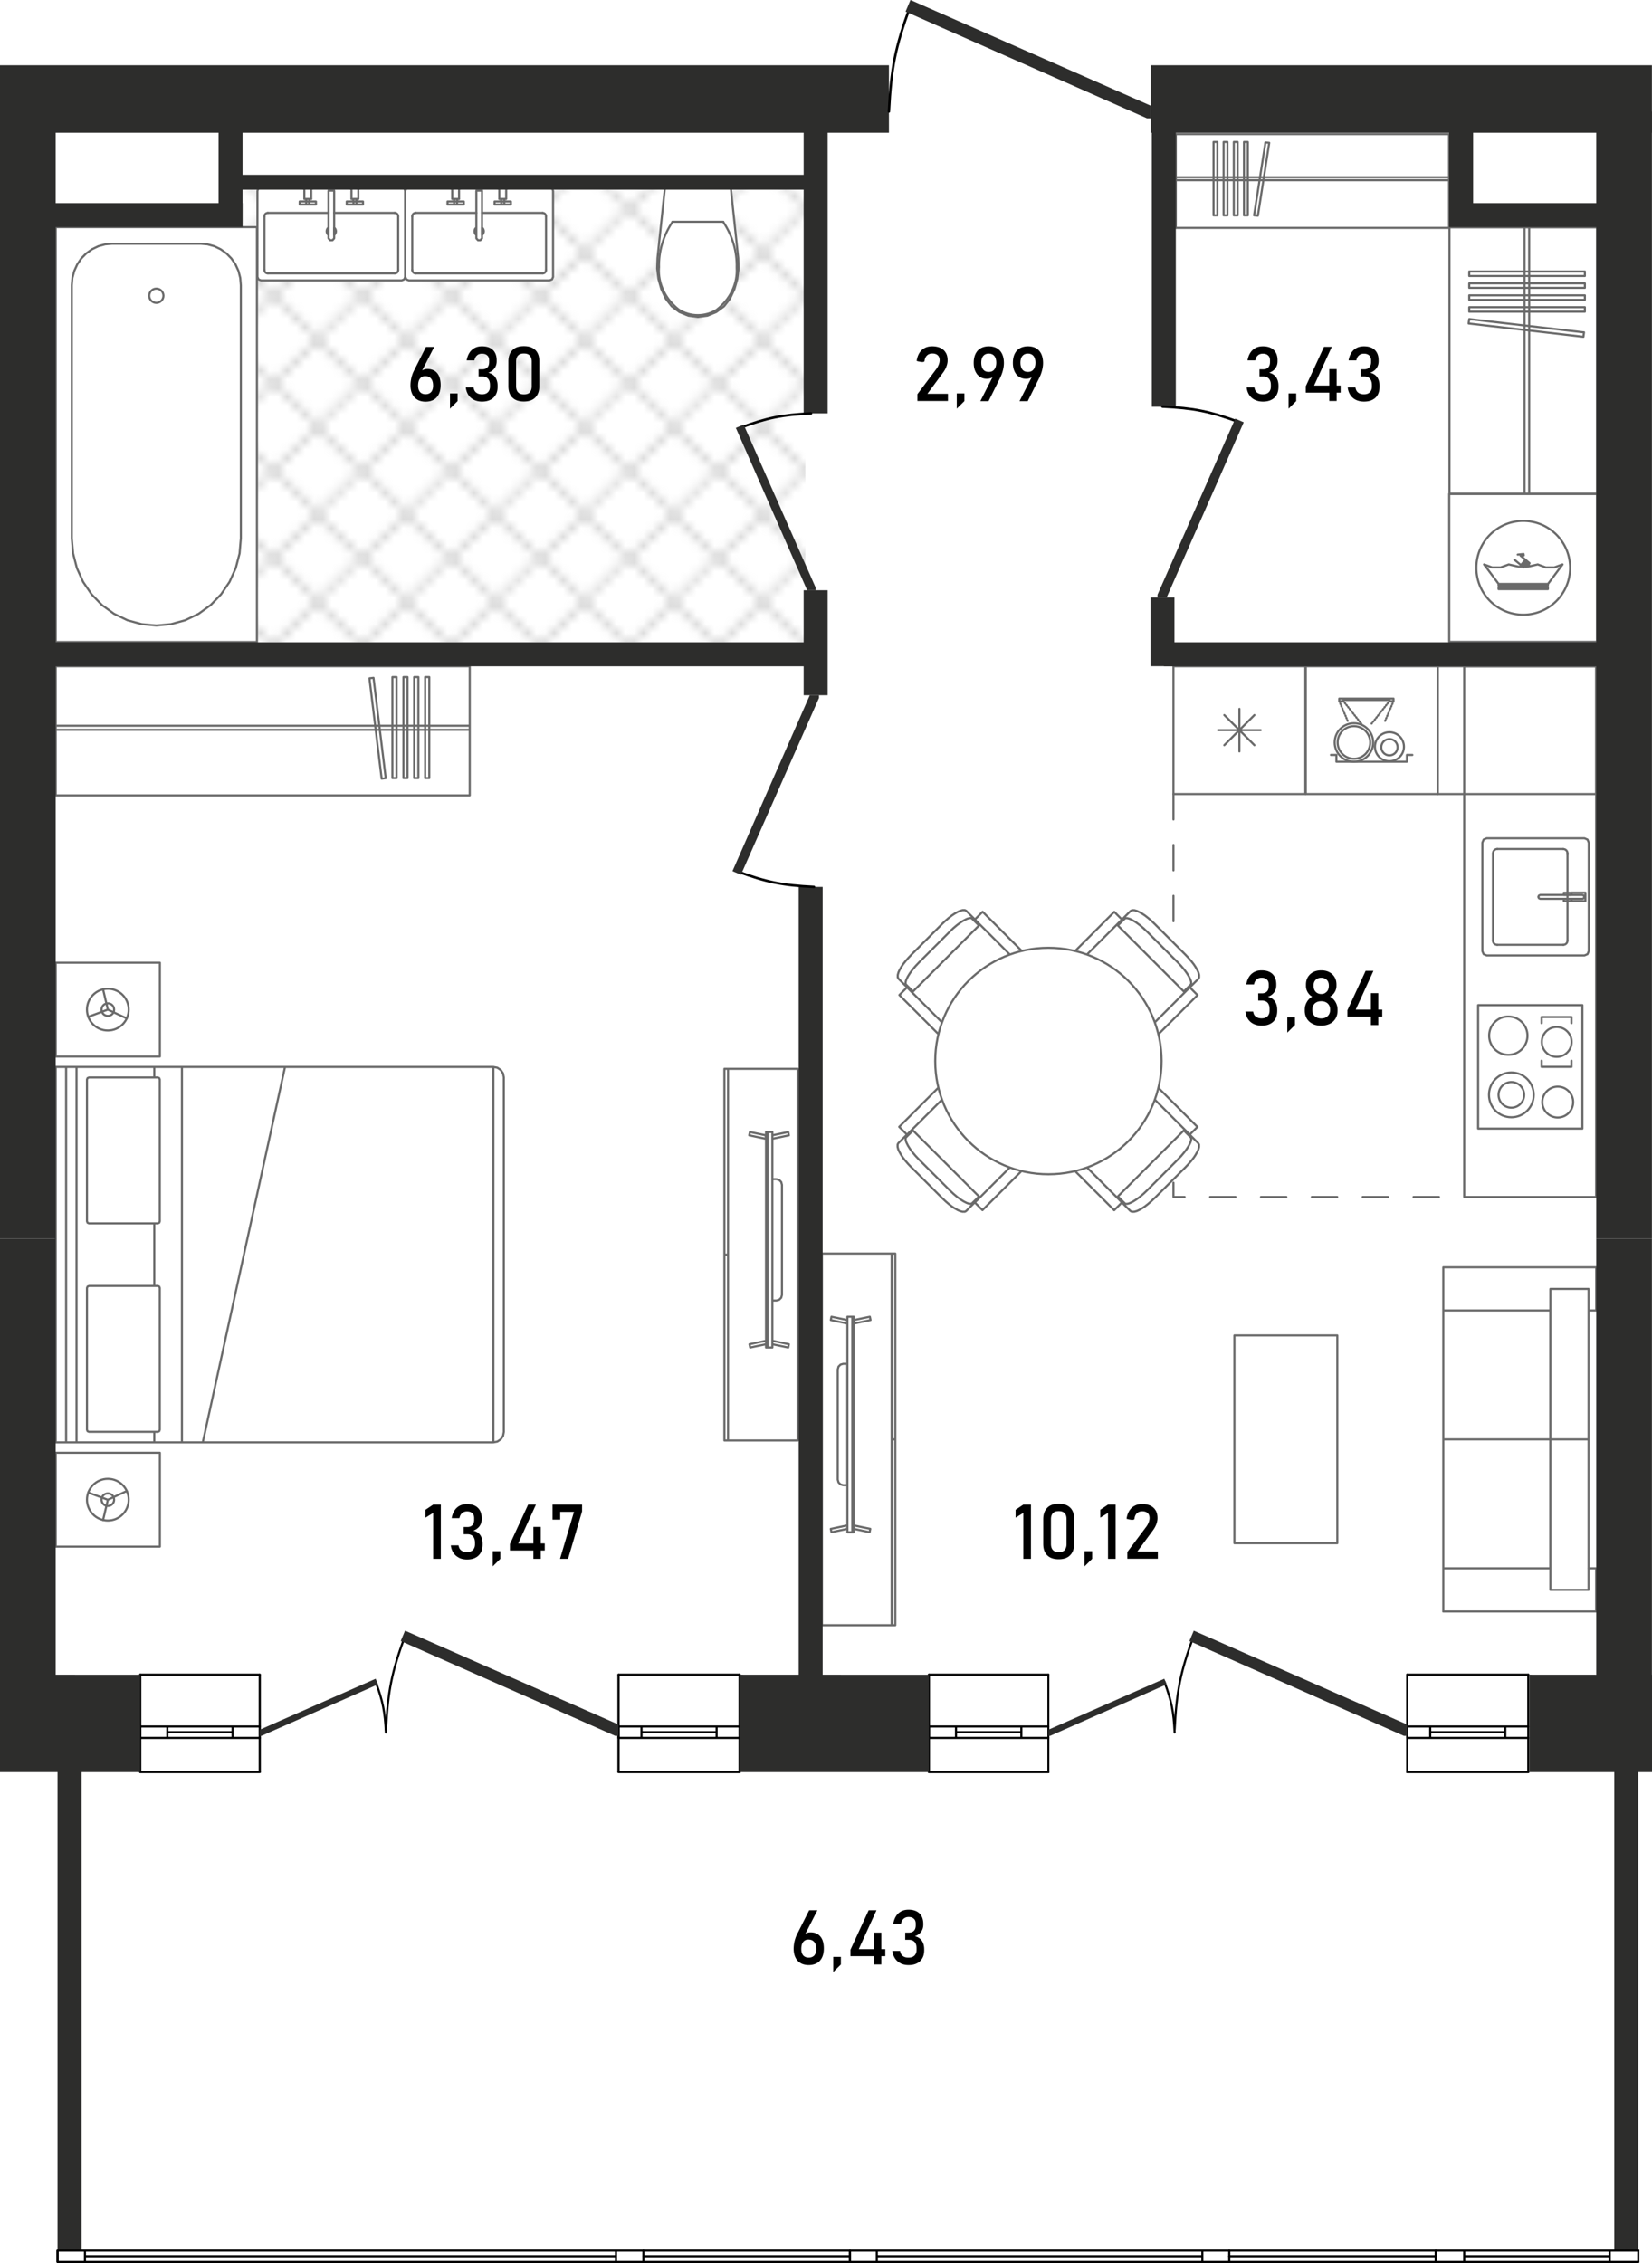 <svg xmlns="http://www.w3.org/2000/svg" viewBox="0 0 194.87 266.82"><defs><clipPath id="clippath"><path fill="none" d="M0 0h9.82v9.82H0z"/></clipPath><pattern id="_Новый_узор_4" width="9.82" height="9.82" x="0" y="0" patternTransform="matrix(1.05 0 0 1.03 210.8 513.91)" patternUnits="userSpaceOnUse"><g fill="none"><path d="M0 0h9.82v9.82H0z"/><g fill-rule="evenodd" stroke-linecap="round" stroke-width=".25" clip-path="url(#clippath)"><path stroke="#e6e6e6" stroke-linejoin="round" d="m14.73 19.65-4.91-4.92 4.91-4.91 4.91 4.91-4.91 4.92zM4.91 19.65 0 14.73l4.91-4.91 4.91 4.91-4.91 4.92zM-4.91 19.65l-4.91-4.92 4.91-4.91L0 14.73l-4.91 4.92z"/><path stroke="#e6e6e6" stroke-linejoin="round" d="M14.73 9.82 9.82 4.91 14.73 0l4.91 4.91-4.91 4.91z"/><path stroke="#999" stroke-miterlimit="3" d="M4.91 9.82 0 4.91 4.91 0l4.91 4.91-4.91 4.91z"/><path stroke="#e6e6e6" stroke-linejoin="round" d="m-4.91 9.82-4.91-4.91L-4.91 0 0 4.91l-4.91 4.91zM14.73 0 9.82-4.91l4.91-4.91 4.91 4.91L14.73 0zM4.91 0 0-4.91l4.91-4.91 4.91 4.91L4.91 0zM-4.91 0l-4.91-4.91 4.91-4.91L0-4.91-4.91 0z"/></g></g></pattern></defs><g id="Flats"><path id="fl216" fill="#fff" d="M192.99 7.69H5.07v201.25H9v56.41h182.83v-56.41h1.16V7.69z"/></g><path id="Grid" fill="url(#_Новый_узор_4)" d="M94.96 26.45v-4.09H28.62v4.09H6.57v49.27H95V26.45h-.04z"/><g id="Mebel"><g fill="#fff" stroke="#6a6a6a" stroke-linecap="round" stroke-linejoin="round" stroke-width=".25"><path d="M6.57 26.78h23.74V75.7H6.57zM28.41 33.62l-.07-.85m0 0-.21-.82m0 0-.35-.77m0 0-.48-.7m0 0-.59-.6m0 0-.68-.49m0 0-.75-.36m0 0-.8-.22m0 0-.82-.07m0 0H13.22m0 0-.82.07m0 0-.8.22m0 0-.75.36m0 0-.68.49m0 0-.59.6m0 0-.47.7m0 0-.35.77m0 0-.22.82m0 0-.07.85m0 0v29.85m0 0 .15 1.78m0 0 .45 1.73m0 0 .73 1.62m0 0 1 1.47m0 0 1.23 1.27m0 0 1.42 1.03m0 0 1.58.76m0 0 1.68.46m0 0 1.73.16m0 0 1.73-.16m0 0 1.68-.46m0 0 1.58-.76m0 0 1.42-1.03m0 0 1.23-1.27m0 0 1-1.47m0 0 .73-1.62m0 0 .45-1.73m0 0 .15-1.78m0 0V33.62"/><path d="M18.44 34.03c-.46 0-.84.38-.84.84s.38.84.84.84.84-.38.84-.84-.37-.84-.84-.84ZM87.12 31.66l-.15 1.23-.34 1.2-.52 1.12-.7.9-.91.68-1.05.43-1.13.15-1.13-.15-1.05-.43-.91-.68-.7-.9-.52-1.12-.34-1.2-.15-1.23.04-1.24.89-8.42h7.74l.89 8.42.04 1.24zM85.31 26.15h-2.99M82.32 26.15h-2.99"/><path d="M82.32 37.16c.8 0 1.58-.23 2.23-.64M84.54 36.52c1.61-1.25 2.48-3.08 2.36-4.96M86.9 31.56c.05-1.9-.5-3.77-1.59-5.4M79.33 26.15c-1.09 1.64-1.65 3.51-1.59 5.4M77.73 31.56c-.12 1.88.75 3.71 2.36 4.96M80.09 36.52c.65.41 1.42.64 2.23.64M47.8 22.49v10.16l-.12.29-.29.12H30.78l-.29-.12-.12-.29V22.49l.12-.29.29-.12h16.61l.29.12.12.29zM31.6 25.1h7.15m.66 0h7.15M46.97 25.51v6.32M46.56 32.24H31.6M31.19 31.83v-6.32"/><path d="M46.97 25.51c0-.23-.18-.41-.41-.41M46.56 32.24c.23 0 .41-.18.41-.41M31.19 31.83c0 .23.18.41.41.41M31.6 25.1c-.23 0-.41.18-.41.41M38.75 26.83c-.13.1-.22.26-.22.44s.09.34.22.44v-.88Zm.66.88c.13-.1.22-.26.22-.44s-.09-.34-.22-.44v.88ZM39.41 22.47h-.66m0 0v5.63m0 0 .19.22m0 0h.29m0 0 .19-.22m0 0v-5.63M36.71 23.46v-1.18m0 0h.07m0 0v-.1m0 0h.21m0 0v-.1m0 0h-1.37m0 0v.1m0 0h.21m0 0v.1m0 0h.07m0 0v1.18m0 0h.23m0 0v.3m0 0h-.78m0 0v.36m0 0h1.92m0 0v-.36m0 0h-.78m0 0v-.3m0 0h.23M41.46 23.46v-1.18m0 0h-.07m0 0v-.1m0 0h-.21m0 0v-.1m0 0h1.37m0 0v.1m0 0h-.21m0 0v.1m0 0h-.07m0 0v1.18m0 0h-.23m0 0v.3m0 0h.78m0 0v.36m0 0H40.9m0 0v-.36m0 0h.78m0 0v-.3m0 0h-.23M36.12 23.76l.05.05M36.47 23.76l-.05.05M36.12 23.46h.35M42.05 23.76l-.06.05M41.69 23.76l.05.05M42.05 23.46h-.36M36.29 23.76c-.1 0-.18.08-.18.18s.08.18.18.18.18-.08.18-.18-.08-.18-.18-.18ZM41.87 23.76c-.1 0-.18.08-.18.18s.08.18.18.18.18-.08.18-.18-.08-.18-.18-.18ZM65.24 22.49v10.16l-.12.29-.29.12H48.22l-.29-.12-.12-.29V22.49l.12-.29.29-.12h16.61l.29.12.12.29zM49.04 25.1h7.15m.66 0H64M64.41 25.51v6.32M64 32.24H49.04M48.63 31.83v-6.32"/><path d="M64.41 25.51c0-.23-.18-.41-.41-.41M64 32.24c.23 0 .41-.18.41-.41M48.63 31.83c0 .23.18.41.41.41M49.04 25.1c-.23 0-.41.18-.41.41M56.19 26.83c-.13.1-.22.26-.22.44s.09.34.22.44v-.88Zm.66.88c.13-.1.22-.26.22-.44s-.09-.34-.22-.44v.88ZM56.85 22.47h-.66m0 0v5.63m0 0 .19.22m0 0h.29m0 0 .19-.22m0 0v-5.63M54.15 23.46v-1.18m0 0h.07m0 0v-.1m0 0h.21m0 0v-.1m0 0h-1.37m0 0v.1m0 0h.21m0 0v.1m0 0h.07m0 0v1.18m0 0h.23m0 0v.3m0 0h-.78m0 0v.36m0 0h1.92m0 0v-.36m0 0h-.78m0 0v-.3m0 0h.23M58.9 23.46v-1.18m0 0h-.07m0 0v-.1m0 0h-.21m0 0v-.1m0 0h1.37m0 0v.1m0 0h-.21m0 0v.1m0 0h-.07m0 0v1.18m0 0h-.23m0 0v.3m0 0h.78m0 0v.36m0 0h-1.92m0 0v-.36m0 0h.78m0 0v-.3m0 0h-.23M53.56 23.76l.05.05M53.91 23.76l-.05.05M53.56 23.46h.35M59.49 23.76l-.06.05M59.13 23.76l.05.05M59.49 23.46h-.36M53.74 23.76c-.1 0-.18.08-.18.18s.08.18.18.18.18-.08.18-.18-.08-.18-.18-.18ZM59.31 23.76c-.1 0-.18.08-.18.18s.08.18.18.18.18-.08.18-.18-.08-.18-.18-.18Z"/></g><g fill="none" stroke="#6a6a6a" stroke-linecap="round" stroke-linejoin="round" stroke-width=".25"><path d="M55.41 93.78V78.56m0 0H6.57m0 0v15.22m0 0h48.84M6.57 86.05v-.48m0 0h48.84m0 0v.48m0 0H6.57M50.64 79.83v11.91m0 0h-.49m0 0V79.83m0 0h.49M49.35 79.83v11.91m0 0h-.49m0 0V79.83m0 0h.49M48.07 79.83v11.91m0 0h-.48m0 0V79.83m0 0h.48M46.78 79.83v11.91m0 0h-.49m0 0V79.83m0 0h.49M44.06 79.92l1.44 11.83m0 0-.48.06m0 0-1.44-11.83m0 0 .48-.06"/></g><g fill="none" stroke="#6a6a6a" stroke-linecap="round" stroke-linejoin="round" stroke-width=".25"><path d="M105.61 191.62V147.8m0 0h-8.66m0 0v43.82m0 0h8.66M105.18 191.62V147.8M105.61 169.71h-.43M105.61 191.62h-.43M100.54 155.25h-.58m0 0v25.41m0 0h.58m0 0v-25.41M99.95 156.05l-1.95-.41m0 0 .08-.39m0 0 1.87.39m0 0v.41M99.95 160.8h-.48m0 0-.32.09m0 0-.24.24m0 0-.09.33m0 0v13m0 0 .09.32m0 0 .24.24m0 0 .32.09m0 0h.48m0 0v-14.3M100.74 156.05l1.95-.41m0 0-.08-.39m0 0-1.87.39m0 0v.41M99.95 179.85l-1.95.41m0 0 .08.39m0 0 1.87-.39m0 0v-.41M100.71 179.85l1.95.41m0 0-.08.39m0 0-1.87-.39m0 0v-.41M100.71 155.25h-.17m0 0v25.41m0 0h.17m0 0v-25.41"/></g><g fill="none" stroke="#6a6a6a" stroke-linecap="round" stroke-linejoin="round" stroke-width=".25"><path d="M85.45 169.84v-43.82m0 0h8.66m0 0v43.82m0 0h-8.66M85.88 169.84v-43.82M85.45 147.93h.43M85.45 169.84h.43M90.53 133.47h.58m0 0v25.41m0 0h-.58m0 0v-25.41M91.11 134.27l1.95-.41m0 0-.08-.39m0 0-1.87.39m0 0v.41M91.11 139.03h.48m0 0 .32.09m0 0 .24.24m0 0 .09.33m0 0v13m0 0-.09.32m0 0-.24.24m0 0-.32.09m0 0h-.48m0 0v-14.3M90.33 134.27l-1.95-.41m0 0 .08-.39m0 0 1.87.39m0 0v.41M91.11 158.08l1.95.41m0 0-.08.39m0 0-1.87-.39m0 0v-.41M90.36 158.08l-1.95.41m0 0 .08.39m0 0 1.87-.39m0 0v-.41M90.36 133.47h.17m0 0v25.41m0 0h-.17m0 0v-25.41"/></g><g fill="none" stroke="#6a6a6a" stroke-linecap="round" stroke-linejoin="round" stroke-width=".25"><path d="M12.72 174.36c-1.36 0-2.46 1.1-2.46 2.46s1.1 2.46 2.46 2.46 2.46-1.1 2.46-2.46-1.1-2.46-2.46-2.46Z"/><path d="M12.72 176.08c-.41 0-.74.33-.74.74s.33.74.74.74.74-.33.74-.74-.33-.74-.74-.74ZM12.72 116.58c-1.36 0-2.46 1.1-2.46 2.46s1.1 2.46 2.46 2.46 2.46-1.1 2.46-2.46-1.1-2.46-2.46-2.46Z"/><path d="M12.72 118.3c-.41 0-.74.33-.74.74s.33.74.74.74.74-.33.74-.74-.33-.74-.74-.74ZM58.2 170.06V125.8m0 0H9.03m0 0v44.26m0 0H58.2M59.43 168.83v-41.8m0 0-.09-.47m0 0-.27-.4m0 0-.4-.27m0 0-.47-.09m0 0v44.26m0 0 .47-.09m0 0 .4-.27m0 0 .27-.4m0 0 .09-.47M6.57 170.06V125.8m0 0h2.46m0 0v44.26m0 0H6.57M6.57 125.8v44.26m0 0H7.8m0 0V125.8m0 0H6.57M6.57 124.57v-11.06m0 0h12.29m0 0v11.06m0 0H6.57M6.57 171.29v11.06m0 0h12.29m0 0v-11.06m0 0H6.57M10.26 144v-16.72m0 0 .07-.17m0 0 .17-.07m0 0h8.11m0 0 .17.07m0 0 .07.17m0 0V144m0 0-.07.17m0 0-.17.07m0 0H10.5m0 0-.17-.07m0 0-.07-.17M10.26 151.86v16.72m0 0 .07.17m0 0 .17.07m0 0h8.11m0 0 .17-.07m0 0 .07-.17m0 0v-16.72m0 0-.07-.17m0 0-.17-.07m0 0H10.5m0 0-.17.07m0 0-.07.17M18.2 170.06v-1.23M18.2 151.62v-7.38M18.2 127.03v-1.23M21.46 170.06V125.8m0 0h12.16m0 0-9.7 44.26m0 0h-2.46M12.16 179.22l.56-2.39m0 0 2.23-1.03m0 0-2.23 1.03m0 0-2.31-.85M12.16 116.65l.56 2.39m0 0 2.23 1.03m0 0-2.23-1.03m0 0-2.31.85"/></g><g fill="none" stroke="#6a6a6a" stroke-linecap="round" stroke-linejoin="round" stroke-width=".25"><path d="M153.98 93.62V78.56m0 0h-15.56m0 0v15.06m0 0h15.56M143.69 86.09h5.02M144.42 87.86l3.55-3.55M146.2 88.6v-5.02M147.97 87.86l-3.55-3.55"/></g><path fill="none" stroke="#6a6a6a" stroke-linecap="round" stroke-linejoin="round" stroke-width=".25" d="M174.86 112.15v-12.8m0 0 .15-.36m0 0 .35-.15m0 0h11.55m0 0 .35.15m0 0 .15.36m0 0v12.8m0 0-.15.35m0 0-.35.15m0 0h-11.55m0 0-.35-.15m0 0-.15-.35M176.11 110.9v-10.29M176.62 100.1h7.78M184.9 100.61v10.29M184.4 111.4h-7.78"/><path fill="#999" fill-rule="evenodd" d="M176.11 110.9v.07s-.07-.03-.07-.07.03-.07.07-.07.07.03.07.07-.03.07-.07.07v-.07Z"/><path fill="none" stroke="#6a6a6a" stroke-linecap="round" stroke-linejoin="round" stroke-width=".25" d="M176.62 100.1c-.28 0-.5.23-.5.5M184.9 100.61c0-.28-.22-.5-.5-.5M184.4 111.4c.28 0 .5-.22.5-.5M176.11 110.9c0 .28.22.5.5.5M181.69 105.98l-.16-.07m0 0-.07-.16m0 0 .07-.16m0 0 .16-.07m0 0h4.97m0 0 .16.07m0 0 .07.16m0 0-.07.16m0 0-.16.07m0 0h-4.97M185.38 106.25v-.27m0 0h1.28m0 0 .16-.07m0 0 .07-.16m0 0-.07-.16m0 0-.16-.07m0 0h-1.28m0 0v-.27m0 0h1.63m0 0v1m0 0h-1.63M184.47 106.25v-.27m0 0h.88m0 0v.27m0 0h-.88M184.47 105.26h.88m0 0v.27m0 0h-.88m0 0v-.27M172.72 78.56v62.57m0 0h15.56m0 0V78.56m0 0h-15.56"/><g fill="none" stroke="#6a6a6a" stroke-linecap="round" stroke-linejoin="round" stroke-width=".25"><path d="M174.36 133.07v-14.56m0 0h12.3m0 0v14.56m0 0h-12.3M181.85 125.79h3.52M185.37 125.79v-.73M181.85 125.79v-.73M181.85 119.91h3.52M185.37 120.64v-.73M181.85 120.64v-.73M183.75 131.76c1.01 0 1.82-.82 1.82-1.82s-.82-1.82-1.82-1.82-1.82.82-1.82 1.82.81 1.82 1.82 1.82ZM178.28 131.73c1.46 0 2.64-1.18 2.64-2.64s-1.18-2.64-2.64-2.64-2.64 1.18-2.64 2.64 1.18 2.64 2.64 2.64Z"/><path d="M178.28 130.6c.83 0 1.51-.67 1.51-1.51s-.67-1.51-1.51-1.51-1.51.67-1.51 1.51.67 1.51 1.51 1.51ZM183.63 124.61c.97 0 1.76-.79 1.76-1.76s-.79-1.76-1.76-1.76-1.76.79-1.76 1.76.79 1.76 1.76 1.76ZM177.92 124.37c1.25 0 2.26-1.01 2.26-2.26s-1.01-2.26-2.26-2.26-2.26 1.01-2.26 2.26 1.01 2.26 2.26 2.26Z"/></g><g fill="none" stroke="#6a6a6a" stroke-linecap="round" stroke-linejoin="round" stroke-width=".25"><path d="M157.44 87.54c0-1.25 1.01-2.27 2.27-2.27s2.27 1.01 2.27 2.27-1.01 2.27-2.27 2.27-2.27-1.01-2.27-2.27Z"/><path d="M157.79 87.54a1.92 1.92 0 1 1 3.841.001 1.92 1.92 0 0 1-3.841-.001ZM162.19 88.1a1.71 1.71 0 1 1 3.418-.002 1.71 1.71 0 0 1-3.418.002Z"/><path d="M162.94 88.1a.96.96 0 1 1 1.92 0 .96.96 0 0 1-1.92 0ZM157 89.01h.64m0 0v.8m0 0h8.32m0 0v-.8m0 0h.64M157.98 82.37h6.4m0 0v.32m0 0h-.48m0 0v-.16m0 0h-5.44m0 0v.16m0 0h-.48m0 0v-.32M157.98 82.68l.03.07m.09.21.03.07m.09.21.03.07m.09.21.03.07m.09.21.03.07m.09.21.03.07m.09.21.03.07m.09.21.03.07m.09.21.03.07M164.38 82.68l-.03.07m-.09.21-.03.07m-.09.21-.03.07m-.09.21-.03.07m-.09.21-.03.07m-.09.21-.03.07m-.09.21-.03.07m-.09.21-.03.07m-.09.21-.03.07M157.98 82.68h.05m.08 0h.08m.07 0h.08m.08 0h.05m0 0 .03.03m.14.18.05.06m.14.17.05.06m.14.18.05.06m.14.18.05.06m.14.18.05.06m.14.18.05.06m.14.18.05.06m.14.18.05.06m.14.18.05.06m.14.18.05.06m.14.18.03.03M164.38 82.68h-.05m-.07 0h-.08m-.08 0h-.07m-.08 0h-.05m0 0-.03.03m-.14.18-.05.06m-.14.17-.05.06m-.14.18-.05.06m-.14.18-.05.06m-.14.18-.05.06m-.14.18-.05.06m-.14.18-.05.06m-.14.18-.05.06m-.14.18-.05.06m-.14.18-.05.06m-.14.18-.03.03M169.59 93.62V78.56m0 0h-15.56m0 0v15.06m0 0h15.56"/></g><path fill="none" stroke="#6a6a6a" stroke-linecap="round" stroke-linejoin="round" stroke-width=".25" d="M169.59 78.56h18.69v15.06h-18.69z"/><g fill="none" stroke="#6a6a6a" stroke-linecap="round" stroke-linejoin="round" stroke-width=".25"><path d="M170.25 184.91v-15.2m0 0h12.62m0 0v15.2m0 0h-12.62M170.25 169.71v-15.2m0 0h12.62m0 0v15.2m0 0h-12.62M170.25 154.51v-5.09m0 0h18.04m0 0v5.09m0 0h-.9m-4.51 0h-12.62M170.25 190v-5.09m0 0h12.62m4.51 0h.9m0 0V190m0 0h-18.04M187.39 169.71h-4.51m0 0v-17.74m0 0h4.51m0 0v17.74M187.39 169.71h-4.51m0 0v17.74m0 0h4.51m0 0v-17.74"/></g><g fill="none" stroke="#6a6a6a" stroke-linecap="round" stroke-linejoin="round" stroke-width=".25"><path d="m139.83 112.56-3.63-3.63m0 0-.38-.36m0 0-.38-.33m0 0-.37-.29m0 0-.36-.24m0 0h-.01m0 0-.33-.19m0 0-.29-.13m0 0h-.02m0 0-.25-.07m0 0h-.02m0 0h-.19m0 0h-.03m0 0h-.03m0 0h-.02m0 .01-.14.07m0 0-.02.02m0 0h-.01m0 0-1 1m0 0-.91-.91m0 0-4.61 4.61m9.82 9.82 4.61-4.61m0 0-.91-.91m0 0 1-1m0 0h0m0 0 .02-.02m0 0 .07-.14m0 0v-.02m.01 0v-.03m0 0v-.03m0 0v-.2m0 0v-.02m0 0-.07-.25m0 0v-.02m0 0-.13-.29m0 0-.19-.33m0 0h0m0-.01-.24-.36m0 0-.29-.37m0 0-.33-.38m0 0-.36-.38M131.75 109.01l8 8M131.86 109.12l.8-.79M139.64 116.9l.8-.79M136.22 120.54l4.12-4.12M128.22 112.54l4.12-4.12M135.3 109.84l3.63 3.63M132.66 108.33c.31-.31 1.49.36 2.64 1.51M138.93 113.47c1.14 1.14 1.82 2.33 1.51 2.64M107.51 137.63l3.63 3.63m0 0 .38.36m0 0 .38.33m0 0 .37.29m0 0 .36.24m0 0h.01m0 0 .33.19m0 0 .29.13m0 0h.02m0 0 .25.07m0 0h.03m0 0h.19m0 0h.03m0 0h.02m0 0h.02m0-.01.14-.07m0 0 .02-.02m0 0h0m0 0 1-1m0 0 .91.91m0 0 4.61-4.61m-9.82-9.82-4.61 4.61m0 0 .91.91m0 0-1 1m0 0h0m0 0-.02.02m0 0-.07.14m0 0v.02m-.01 0v.03m0 0v.03m0 0v.2m0 0v.02m0 0 .07.25m0 0v.02m0 0 .13.29m0 0 .19.33m0 0h0m0 .01.24.36m0 0 .29.37m0 0 .33.38m0 0 .36.38M115.59 141.18l-8-8M115.48 141.07l-.8.79M107.7 133.29l-.8.79M111.12 129.65l-4.12 4.12M119.12 137.65l-4.12 4.12M112.05 140.36l-3.64-3.64M114.68 141.86c-.31.31-1.49-.36-2.64-1.51M108.41 136.72c-1.14-1.14-1.82-2.33-1.51-2.64M111.14 108.93l-3.63 3.63m0 0-.36.38m0 0-.33.38m0 0-.29.37m0 0-.24.36m0 0h0m0 .01-.19.33m0 0-.13.29m0 0v.02m0 0-.07.25m0 0v.02m0 0v.19m0 0v.03m0 0v.03m0 0v.02m.01 0 .07.14m0 0 .02.02m0 0h0m0 .01 1 1m0 0-.91.91m0 0 4.61 4.61m9.82-9.82-4.61-4.61m0 0-.91.91m0 0-1-1m0 0h0m0 0-.02-.02m0 0-.14-.07m0 0h-.02m0-.01h-.03m0 0h-.03m0 0h-.2m0 0h-.02m0 0-.25.07m0 0h-.02m0 0-.29.13m0 0-.33.19m0 0h-.01m0 0-.36.24m0 0-.37.29m0 0-.38.33m0 0-.38.36M107.59 117.01l8-8M107.7 116.9l-.8-.79M115.48 109.12l-.8-.79M119.12 112.54l-4.12-4.12M111.12 120.54l-4.12-4.12M108.41 113.47l3.64-3.64M106.9 116.11c-.31-.31.36-1.49 1.51-2.64M112.04 109.83c1.15-1.14 2.33-1.82 2.64-1.51M136.2 141.26l3.63-3.63m0 0 .36-.38m0 0 .33-.38m0 0 .29-.37m0 0 .24-.36m0 0h0m0-.01.19-.33m0 0 .13-.29m0 0v-.02m0 0 .07-.25m0 0v-.02m0 0v-.19m0 0V135m0 0v-.03m0 0v-.02m-.01 0-.07-.14m0 0-.02-.02m0 0h0m0-.01-1-1m0 0 .91-.91m0 0-4.61-4.61m-9.82 9.82 4.61 4.61m0 0 .91-.91m0 0 1 1m0 0h0m0 0h.02m0 .01.14.07m0 0h.02m0 .01h.03m0 0h.03m0 0h.2m0 0h.02m0 0 .25-.07m0 0h.02m0 0 .29-.13m0 0 .33-.19m0 0h.01m0 0 .36-.24m0 0 .37-.29m0 0 .38-.33m0 0 .38-.36M139.75 133.18l-8 8M139.64 133.29l.8.79M131.86 141.07l.8.79M128.22 137.65l4.12 4.12M136.22 129.65l4.12 4.12M138.93 136.72l-3.63 3.64M140.44 134.08c.31.31-.36 1.49-1.51 2.64M135.3 140.36c-1.14 1.14-2.33 1.82-2.64 1.51M137.02 125.1c0 7.37-5.98 13.35-13.35 13.35s-13.35-5.98-13.35-13.35 5.98-13.35 13.35-13.35 13.35 5.98 13.35 13.35Z"/></g><path fill="none" stroke="#6a6a6a" stroke-linecap="round" stroke-linejoin="round" stroke-width=".25" d="M157.75 181.95h-12.14v-24.5h12.14z"/><path fill="none" stroke="#6a6a6a" stroke-dasharray="0 0 3 3" stroke-linecap="round" stroke-linejoin="round" stroke-width=".25" d="M138.42 139.45v1.68h34.3M138.42 93.62v16.86"/><g fill="none" stroke="#6a6a6a" stroke-linecap="round" stroke-linejoin="round" stroke-width=".25"><path d="M170.98 26.81h17.43m0 0v31.42m0 0h-17.43m0 0V26.81M179.83 58.23h.55m0 0V26.81m0 0h-.55m0 0v31.42M186.95 32.01h-13.64m0 0v.53m0 0h13.64m0 0v-.53M186.95 33.41h-13.64m0 0v.53m0 0h13.64m0 0v-.53M186.95 34.82h-13.64m0 0v.53m0 0h13.64m0 0v-.53M186.95 36.22h-13.64m0 0v.53m0 0h13.64m0 0v-.53M186.85 39.19l-13.54-1.57m0 0-.07.52m0 0 13.54 1.57m0 0 .07-.53"/></g><g fill="none" stroke="#6a6a6a" stroke-linecap="round" stroke-linejoin="round" stroke-width=".25"><path d="M138.7 26.87V15.81m0 0h32.23m0 0v11.06m0 0H138.7M170.94 21.25v-.35m0 0h-32.23m0 0v.35m0 0h32.23M143.15 16.74v8.65m0 0h.45m0 0v-8.65m0 0h-.45M144.34 16.74v8.65m0 0h.45m0 0v-8.65m0 0h-.45M145.54 16.74v8.65m0 0h.45m0 0v-8.65m0 0h-.45M146.74 16.74v8.65m0 0h.45m0 0v-8.65m0 0h-.45M149.27 16.8l-1.34 8.59m0 0 .45.04m0 0 1.34-8.59m0 0-.45-.04"/></g><g fill="none" stroke="#6a6a6a" stroke-linecap="round" stroke-linejoin="round" stroke-width=".25"><path d="M185.21 66.95c0 3.05-2.47 5.53-5.53 5.53s-5.53-2.47-5.53-5.53 2.47-5.53 5.53-5.53 5.53 2.47 5.53 5.53ZM184.3 66.55l-.95.35m0 0h-1.01m0 0-.95-.35m0 0-1.13.26m0 0h-1.16m0 0-1.13-.26m0 0-.95.35m0 0h-1.01m0 0-.95-.35m0 0 1.72 2.3m0 0h5.82m0 0 1.72-2.3M182.59 69.05h-5.82m0 0v-.2m0 0h5.82m0 0v.2M182.59 69.46h-5.82m0 0v-.2m0 0h5.82m0 0v.2M179.03 65.39l.69-.07m0 0 .02.17m0 0-.37.03m0 0 1.06.88m0 0-.1.12m0 0-.49-.41m0 0-.05.06m0 0 .57.47m0 0-.09.11m0 0-.57-.47m0 0-.06.07m0 0 .46.38m0 0-.08.1m0 0-.46-.38m0 0-.06.07m0 0 .32.26m0 0-.09.11m0 0-1.09-.9M188.4 58.23h-17.45m0 0v17.45m0 0h17.45m0 0V58.23"/></g></g><g id="Walls_Inside" fill="#2d2d2c"><path d="M188.29 13.15h6.57v132.88h-6.57z"/><path d="M137.29 78.56v-2.83h56.09v2.83zM2.92 78.56v-2.83h94.12v2.83zM135.87 14.78h2.83v33.18h-2.83zM94.8 14.78h2.83v33.96H94.8z"/><path d="M94.8 69.59h2.83v12.38H94.8zM6.79 203.19h2.83v62.16H6.79zM190.42 203.19h2.83v62.16h-2.83zM94.21 104.57h2.83v99.7h-2.83zM135.71 70.44h2.83v8.11h-2.83zM170.94 14.78h2.83v11.67h-2.83z"/><path d="M170.94 26.78v-2.83h20.63v2.83zM0 13.15h6.57v132.88H0zM25.78 14.78h2.83v11.67h-2.83z"/><path d="M3.63 26.78v-2.83h24.99v2.83zM27.2 22.36v-1.75h68.48v1.75z"/></g><g id="Walls_Outside"><g fill="none" stroke="#000" stroke-linecap="round" stroke-linejoin="round"><path stroke-width=".22" d="M100.26 266.69v-1.34M145 266.69v-1.34"/><path stroke-width=".25" d="M145 265.35h-3.17M141.83 265.35v1.34M141.83 266.69H145M103.43 265.35h-3.17M100.26 265.35v1.34M100.26 266.69h3.17M101.84 266.69h1.59M103.43 266.69v-1.34M141.83 266.02h-38.4M141.83 265.35h-38.4M103.43 266.69h38.4M100.26 266.69h1.58M100.26 266.69h0"/><path stroke-width=".22" d="M145 266.69v-1.34M145 266.69v-1.34M100.26 266.69v-1.34M100.26 266.69v-1.34"/></g><g fill="none" stroke="#000" stroke-linecap="round" stroke-linejoin="round"><path stroke-width=".22" d="M6.79 266.69v-1.34M75.9 266.69v-1.34"/><path stroke-width=".25" d="M75.9 265.35h-3.24M72.66 265.35v1.34M72.66 266.69h3.24M10.02 265.35H6.79M6.79 265.35v1.34M6.79 266.69h3.23M8.41 266.69h1.61M10.02 266.69v-1.34M72.66 266.02H10.02M72.66 265.35H10.02M10.02 266.69h62.64M6.79 266.69h1.62M6.79 266.69h0"/><path stroke-width=".22" d="M75.9 266.69v-1.34M75.9 266.69v-1.34M6.79 266.69v-1.34M6.79 266.69v-1.34"/></g><g fill="none" stroke="#000" stroke-linecap="round" stroke-linejoin="round"><path stroke-width=".22" d="M169.36 266.69v-1.34M193.25 266.69v-1.34"/><path stroke-width=".25" d="M193.25 265.35h-3.37M189.88 265.35v1.34M189.88 266.69h3.37M172.72 265.35h-3.36M169.36 265.35v1.34M169.36 266.69h3.37M171.04 266.69h1.68M172.72 266.69v-1.34M189.88 266.02h-17.16M189.88 265.35h-17.16M172.72 266.69h17.16M169.36 266.69h1.68M169.36 266.69h0"/><path stroke-width=".22" d="M193.25 266.69v-1.34M193.25 266.69v-1.34M169.36 266.69v-1.34M169.36 266.69v-1.34"/></g><g fill="none" stroke="#000" stroke-linecap="round" stroke-linejoin="round" stroke-width=".25"><path d="M100.26 266.02H75.9M100.26 265.35H75.9M75.9 266.69h24.36"/></g><g fill="none" stroke="#000" stroke-linecap="round" stroke-linejoin="round" stroke-width=".25"><path d="M169.36 266.02H145M169.36 265.35H145M145 266.69h24.36"/></g><g fill="none" stroke="#000" stroke-linecap="round" stroke-linejoin="round"><path stroke-width=".22" d="M72.96 205.01v-7.56M72.96 208.94v-4.03M72.96 204.91v-1.35M87.24 203.67v-6.22M87.24 208.94v-4.03M87.24 204.91v-1.35"/><path stroke-width=".25" d="M87.24 208.94H72.96M87.24 197.45H72.96M87.24 203.56h-2.71M84.53 203.56v1.35M84.53 204.91h2.71M75.67 203.56h-2.71M72.96 203.56v1.35M72.96 204.91h2.71M74.31 204.91h1.36M75.67 204.91v-1.35M84.53 204.23h-8.86M84.53 203.56h-8.86M75.67 204.91h8.86M72.96 204.91h1.36M72.96 204.91h0"/><path stroke-width=".22" d="M87.24 204.91v-1.35M87.24 204.91v-1.35M87.24 208.94v-4.03M87.24 203.67v-6.22M72.96 204.91v-1.35M72.96 204.91v-1.35M72.96 208.94v-4.03M72.96 205.01v-7.56M87.24 208.94v-11.49"/></g><g fill="none" stroke="#000" stroke-linecap="round" stroke-linejoin="round"><path stroke-width=".22" d="M16.54 205.01v-7.56M16.54 208.94v-4.03M16.54 204.91v-1.35M30.64 203.67v-6.22M30.64 208.94v-4.03M30.64 204.91v-1.35"/><path stroke-width=".25" d="M30.64 208.94h-14.1M30.64 197.45h-14.1M30.64 203.56h-3.2M27.44 203.56v1.35M27.44 204.91h3.2M19.74 203.56h-3.2M16.54 203.56v1.35M16.54 204.91h3.2M18.14 204.91h1.6M19.74 204.91v-1.35M27.44 204.23h-7.7M27.44 203.56h-7.7M19.74 204.91h7.7M16.54 204.91h1.6M16.54 204.91h0"/><path stroke-width=".22" d="M30.64 204.91v-1.35M30.64 204.91v-1.35M30.64 208.94v-4.03M30.64 203.67v-6.22M16.54 204.91v-1.35M16.54 204.91v-1.35M16.54 208.94v-4.03M16.54 205.01v-7.56M30.64 208.94v-11.49"/></g><path fill="none" stroke="#000" stroke-linecap="round" stroke-linejoin="round" stroke-width=".25" d="M44.32 198.3c.85 2.31 1.08 3.5 1.2 5.97"/><path fill="#2d2d2c" fill-rule="evenodd" d="m44.31 197.93.28.66-13.74 6.07h-.21v-.72l13.67-6.01z"/><path fill="none" stroke="#000" stroke-linecap="round" stroke-linejoin="round" stroke-width=".25" d="M47.75 192.95c-1.56 4.26-1.99 6.45-2.22 10.99"/><path fill="#2d2d2c" fill-rule="evenodd" d="m47.78 192.26-.51 1.22 25.29 11.18h.39l.01-1.33-25.18-11.07z"/><g fill="none" stroke="#000" stroke-linecap="round" stroke-linejoin="round"><path stroke-width=".22" d="M165.99 205.01v-7.56M165.99 208.94v-4.03M165.99 204.91v-1.35M180.28 203.67v-6.22M180.28 208.94v-4.03M180.28 204.91v-1.35"/><path stroke-width=".25" d="M180.28 208.94h-14.29M180.28 197.45h-14.29M180.28 203.56h-2.72M177.56 203.56v1.35M177.56 204.91h2.72M168.71 203.56h-2.72M165.99 203.56v1.35M165.99 204.91h2.72M167.35 204.91h1.36M168.71 204.91v-1.35M177.56 204.23h-8.85M177.56 203.56h-8.85M168.71 204.91h8.85M165.99 204.91h1.36M165.99 204.91h0"/><path stroke-width=".22" d="M180.28 204.91v-1.35M180.28 204.91v-1.35M180.28 208.94v-4.03M180.28 203.67v-6.22M165.99 204.91v-1.35M165.99 204.91v-1.35M165.99 208.94v-4.03M165.99 205.01v-7.56M180.28 208.94v-11.49"/></g><g fill="none" stroke="#000" stroke-linecap="round" stroke-linejoin="round"><path stroke-width=".22" d="M109.58 205.01v-7.56M109.58 208.94v-4.03M109.58 204.91v-1.35M123.67 203.67v-6.22M123.67 208.94v-4.03M123.67 204.91v-1.35"/><path stroke-width=".25" d="M123.67 208.94h-14.09M123.67 197.45h-14.09M123.67 203.56h-3.19M120.48 203.56v1.35M120.48 204.91h3.19M112.77 203.56h-3.19M109.58 203.56v1.35M109.58 204.91h3.19M111.17 204.91h1.6M112.77 204.91v-1.35M120.48 204.23h-7.71M120.48 203.56h-7.71M112.77 204.91h7.71M109.58 204.91h1.59M109.58 204.91h0"/><path stroke-width=".22" d="M123.67 204.91v-1.35M123.67 204.91v-1.35M123.67 208.94v-4.03M123.67 203.67v-6.22M109.58 204.91v-1.35M109.58 204.91v-1.35M109.58 208.94v-4.03M109.58 205.01v-7.56M123.67 208.94v-11.49"/></g><path fill="none" stroke="#000" stroke-linecap="round" stroke-linejoin="round" stroke-width=".25" d="M137.36 198.3c.85 2.31 1.08 3.5 1.2 5.97"/><path fill="#2d2d2c" fill-rule="evenodd" d="m137.34 197.93.28.66-13.74 6.07h-.21v-.72l13.67-6.01z"/><path fill="none" stroke="#000" stroke-linecap="round" stroke-linejoin="round" stroke-width=".25" d="M140.78 192.95c-1.56 4.26-1.99 6.45-2.22 10.99"/><path fill="#2d2d2c" fill-rule="evenodd" d="m140.82 192.26-.52 1.22 25.3 11.18h.39v-1.33l-25.17-11.07zM16.54 208.94v-11.48L0 197.45v11.49h16.54zM109.58 208.94v-11.48l-22.34-.01v11.49h22.34zM194.87 208.94v-11.48l-14.46-.01v11.49h14.46z"/><path fill="#2d2d2c" d="M188.29 146.03h6.57v57.91h-6.57zM0 146.03h6.57v52.19H0zM0 7.69h104.86v7.96H0zM135.74 7.69h59.12v7.96h-59.12z"/></g><g id="Doors"><path fill="none" stroke="#000" stroke-linecap="round" stroke-linejoin="round" stroke-width=".29" d="M146.14 49.76c-3.5-1.28-5.29-1.63-9.02-1.82"/><path fill="#2d2d2c" fill-rule="evenodd" d="m146.71 49.79-1-.43-9.17 20.76v.32h1.08l9.09-20.65z"/><path fill="none" stroke="#000" stroke-linecap="round" stroke-linejoin="round" stroke-width=".29" d="M87.32 50.43c3.24-1.19 4.9-1.51 8.35-1.69"/><path fill="#2d2d2c" fill-rule="evenodd" d="m86.8 50.45.92-.39 8.5 19.23v.3h-1.01L86.8 50.45z"/><path fill="none" stroke="#000" stroke-linecap="round" stroke-linejoin="round" stroke-width=".29" d="M86.97 102.74c3.51 1.29 5.31 1.64 9.05 1.83"/><path fill="#2d2d2c" fill-rule="evenodd" d="m86.4 102.71 1 .43 9.21-20.85v-.32h-1.09l-9.12 20.74z"/><path fill="none" stroke="#000" stroke-linecap="round" stroke-linejoin="round" stroke-width=".29" d="M107.36.78c-1.76 4.8-2.24 7.26-2.5 12.37"/><path fill="#2d2d2c" fill-rule="evenodd" d="m107.4 0-.58 1.37 28.48 12.58h.44v-1.49L107.4 0z"/></g><g id="Sizes"><path d="M148.03 47.15c-.27-.13-.49-.32-.66-.57a1.97 1.97 0 0 1-.31-.89h.91c.03.18.08.33.17.45s.2.2.34.26.3.09.49.09c.3 0 .53-.08.69-.24s.25-.38.25-.67v-.19c0-.32-.08-.57-.23-.74-.16-.17-.38-.26-.66-.26h-.45v-.85h.45c.25 0 .44-.08.58-.22s.21-.36.21-.63v-.2c0-.25-.07-.45-.22-.58-.15-.14-.35-.21-.62-.21-.15 0-.29.03-.41.08-.12.06-.22.15-.31.26-.08.12-.14.27-.18.45h-.91c.06-.35.17-.65.33-.9s.37-.44.62-.57.53-.19.86-.19c.55 0 .98.14 1.28.43s.45.7.45 1.23v.11c0 .32-.09.6-.26.83s-.42.41-.73.52c.35.08.62.25.81.51.19.27.29.61.29 1.02v.11c0 .37-.07.69-.21.95s-.35.46-.63.6c-.27.14-.6.21-.99.21-.36 0-.67-.07-.95-.2ZM152 46.39h.9v.9l-.9.89V46.4ZM154.04 45.52l2.14-4.63h.92l-2.09 4.57h3.13v.83h-4.11v-.78Zm2.76-2h.87v3.76h-.87v-3.76ZM159.95 47.15c-.27-.13-.49-.32-.66-.57a1.97 1.97 0 0 1-.31-.89h.91c.03.18.08.33.17.45s.2.2.34.26.3.09.49.09c.3 0 .53-.08.69-.24s.25-.38.25-.67v-.19c0-.32-.08-.57-.23-.74-.16-.17-.38-.26-.66-.26h-.45v-.85h.45c.25 0 .44-.08.58-.22s.21-.36.21-.63v-.2c0-.25-.07-.45-.22-.58-.15-.14-.35-.21-.62-.21-.15 0-.29.03-.41.08-.12.06-.22.15-.31.26-.08.12-.14.27-.18.45h-.91c.06-.35.17-.65.33-.9s.37-.44.62-.57.53-.19.86-.19c.55 0 .98.14 1.28.43s.45.7.45 1.23v.11c0 .32-.09.6-.26.83s-.42.41-.73.52c.35.08.62.25.81.51.19.27.29.61.29 1.02v.11c0 .37-.07.69-.21.95s-.35.46-.63.6c-.27.14-.6.21-.99.21-.36 0-.67-.07-.95-.2ZM108.2 46.5l2.23-2.97c.13-.17.23-.35.3-.53.07-.18.11-.35.11-.51 0-.26-.07-.46-.22-.6s-.36-.21-.64-.21c-.26 0-.47.08-.63.23-.16.15-.26.37-.29.65s-.93 0-.93 0c.05-.37.16-.68.32-.94.16-.26.37-.46.63-.59.26-.14.56-.2.89-.2.38 0 .71.07.98.2s.47.32.62.57.21.55.21.9c0 .23-.05.47-.14.71s-.22.48-.39.71l-1.85 2.51h2.42v.85h-3.6v-.78ZM112.86 46.39h.9v.9l-.9.89V46.4ZM117.25 44.11v.16c-.08.13-.19.23-.34.3-.15.06-.32.09-.52.09-.3 0-.57-.08-.8-.23s-.41-.37-.54-.66c-.13-.28-.19-.61-.19-.98 0-.42.07-.77.21-1.06.14-.29.34-.52.61-.67.27-.15.59-.23.96-.23s.7.08.96.23.47.38.61.68c.14.3.21.65.21 1.07 0 .23-.03.48-.09.74s-.14.52-.25.77c-.02.04-.04.08-.05.12l-.06.12-1.36 2.74h-.97l1.61-3.17Zm.04-.55c.15-.19.23-.46.23-.8s-.08-.6-.23-.79c-.15-.18-.37-.28-.65-.28s-.5.09-.66.28c-.15.18-.23.45-.23.79 0 .35.08.62.23.81.15.19.37.28.66.28s.5-.1.65-.29ZM121.87 44.11v.16c-.08.13-.19.23-.34.3-.15.06-.32.09-.52.09-.3 0-.57-.08-.8-.23s-.41-.37-.54-.66c-.13-.28-.19-.61-.19-.98 0-.42.07-.77.21-1.06.14-.29.34-.52.61-.67.27-.15.59-.23.96-.23s.7.08.96.23.47.38.61.68c.14.3.21.65.21 1.07 0 .23-.03.48-.09.74s-.14.52-.25.77c-.02.04-.04.08-.05.12l-.06.12-1.36 2.74h-.97l1.61-3.17Zm.04-.55c.15-.19.23-.46.23-.8s-.08-.6-.23-.79c-.15-.18-.37-.28-.65-.28s-.5.09-.66.28c-.15.18-.23.45-.23.79 0 .35.08.62.23.81.15.19.37.28.66.28s.5-.1.65-.29ZM49.24 47.12c-.27-.15-.47-.37-.61-.66-.14-.29-.21-.64-.21-1.04a3.99 3.99 0 0 1 .32-1.52c.02-.04.04-.09.06-.13l.06-.12 1.39-2.75h.97l-1.63 3.19v-.16c.08-.14.18-.25.33-.32s.3-.11.49-.11c.33 0 .62.08.85.22s.42.37.54.65c.12.29.18.63.18 1.03 0 .42-.07.77-.21 1.06-.14.29-.34.52-.61.67-.27.15-.59.23-.96.23s-.7-.08-.96-.23Zm1.62-.9c.15-.18.23-.43.23-.75 0-.36-.08-.64-.24-.83-.16-.19-.39-.29-.69-.29-.27 0-.47.1-.62.29s-.22.47-.22.83c0 .33.08.58.23.75.15.17.37.26.65.26s.5-.09.66-.26ZM53.08 46.39h.9v.9l-.9.89V46.4ZM55.92 47.15c-.27-.13-.49-.32-.66-.57a1.97 1.97 0 0 1-.31-.89h.91c.03.18.08.33.17.45s.2.2.34.26.3.09.49.09c.3 0 .53-.08.69-.24s.25-.38.25-.67v-.19c0-.32-.08-.57-.23-.74-.16-.17-.38-.26-.66-.26h-.45v-.85h.45c.25 0 .44-.08.58-.22s.21-.36.21-.63v-.2c0-.25-.07-.45-.22-.58-.15-.14-.35-.21-.62-.21-.15 0-.29.03-.41.08-.12.06-.22.15-.31.26-.08.12-.14.27-.18.45h-.91c.06-.35.17-.65.33-.9s.37-.44.62-.57.53-.19.86-.19c.55 0 .98.14 1.28.43s.45.7.45 1.23v.11c0 .32-.09.6-.26.83s-.42.41-.73.52c.35.08.62.25.81.51.19.27.29.61.29 1.02v.11c0 .37-.07.69-.22.95s-.35.46-.63.6c-.27.14-.6.21-.99.21-.36 0-.67-.07-.94-.2ZM60.43 46.87c-.31-.32-.46-.76-.46-1.34v-2.9c0-.57.16-1.02.47-1.34.31-.32.76-.48 1.36-.48s1.05.16 1.36.47.46.76.46 1.34v2.9c0 .57-.16 1.02-.47 1.34-.31.32-.76.48-1.36.48s-1.05-.16-1.36-.48Zm2.06-.62c.15-.17.23-.4.23-.71v-2.9c0-.31-.07-.55-.22-.71-.15-.17-.38-.25-.7-.25s-.55.08-.7.25c-.15.17-.22.4-.22.71v2.9c0 .31.08.55.23.71.15.17.38.25.7.25s.55-.08.7-.25ZM147.88 120.73c-.27-.13-.49-.32-.66-.57a1.97 1.97 0 0 1-.31-.89h.91c.03.18.08.33.17.45s.2.2.34.26.3.09.49.09c.3 0 .53-.08.69-.24s.25-.38.25-.67v-.19c0-.32-.08-.57-.23-.74-.16-.17-.38-.26-.66-.26h-.45v-.85h.45c.25 0 .44-.08.58-.22s.21-.36.21-.63v-.2c0-.25-.07-.45-.22-.58-.15-.14-.35-.21-.62-.21-.15 0-.29.03-.41.08-.12.06-.22.15-.31.26-.08.12-.14.27-.18.45h-.91c.06-.35.17-.65.33-.9s.37-.44.62-.57.53-.19.86-.19c.55 0 .98.14 1.28.43s.45.7.45 1.23v.11c0 .32-.09.6-.26.83s-.42.41-.73.52c.35.08.62.25.81.51.19.27.29.61.29 1.02v.11c0 .37-.07.69-.21.95s-.35.46-.63.6c-.27.14-.6.21-.99.21-.36 0-.67-.07-.95-.2ZM151.85 119.96h.9v.9l-.9.89v-1.78ZM154.83 120.71c-.29-.15-.52-.35-.68-.62a1.79 1.79 0 0 1-.24-.93v-.11c0-.32.08-.62.24-.9.16-.28.37-.49.64-.64-.23-.12-.41-.3-.54-.53-.14-.23-.2-.48-.2-.74v-.15c0-.33.07-.63.22-.88s.36-.45.63-.59c.27-.14.59-.21.95-.21s.68.07.95.21c.27.14.48.34.63.59.15.25.22.55.22.88v.15c0 .26-.07.51-.21.74a1.4 1.4 0 0 1-.55.53c.27.15.49.36.65.64.16.28.24.58.24.9v.11c0 .35-.08.67-.24.93-.16.27-.39.48-.68.62s-.63.22-1.02.22-.73-.07-1.02-.22Zm1.57-.76c.16-.08.28-.2.37-.35.09-.15.13-.32.13-.51v-.06c0-.2-.04-.37-.13-.52-.09-.15-.21-.26-.37-.34s-.34-.12-.55-.12-.39.04-.55.12-.28.2-.37.35a.98.98 0 0 0-.13.52v.07c0 .19.04.36.13.51.09.15.21.26.37.34.16.08.34.12.55.12s.39-.04.55-.12Zm-.08-2.88c.14-.08.25-.19.32-.33s.11-.31.11-.5v-.06c0-.18-.04-.34-.11-.47s-.18-.24-.32-.32c-.14-.07-.3-.11-.47-.11s-.34.04-.47.11c-.14.08-.24.18-.32.32s-.11.3-.11.48v.07c0 .18.04.35.11.49.08.14.18.25.32.33.14.08.3.12.47.12s.34-.04.47-.12ZM158.95 119.1l2.14-4.63h.92l-2.09 4.57h3.13v.83h-4.11v-.78Zm2.76-2h.87v3.76h-.87v-3.76ZM94.44 231.45c-.27-.15-.47-.37-.61-.66-.14-.29-.21-.64-.21-1.04a3.99 3.99 0 0 1 .32-1.52c.02-.04.04-.09.06-.13l.06-.12 1.39-2.75h.97l-1.63 3.19v-.16c.08-.14.18-.24.33-.32s.3-.11.49-.11c.33 0 .62.07.85.22s.42.37.54.65c.12.29.18.63.18 1.03 0 .41-.07.77-.21 1.06-.14.29-.34.52-.61.67-.27.15-.59.23-.96.23s-.7-.08-.96-.23Zm1.62-.9c.15-.18.23-.43.23-.75 0-.36-.08-.64-.24-.83-.16-.19-.39-.29-.69-.29-.27 0-.47.1-.62.29s-.22.47-.22.83c0 .33.08.58.23.75.15.17.37.26.65.26s.5-.09.66-.26ZM98.29 230.72h.9v.9l-.9.89v-1.78ZM100.33 229.86l2.14-4.63h.92l-2.09 4.58h3.13v.83h-4.11v-.78Zm2.76-2h.87v3.76h-.87v-3.76ZM106.24 231.48c-.27-.13-.49-.32-.66-.57a1.97 1.97 0 0 1-.31-.89h.91c.03.18.08.33.17.45s.2.2.34.26.3.08.49.08c.3 0 .53-.08.69-.24s.25-.38.25-.67v-.19c0-.32-.08-.57-.23-.74-.16-.17-.38-.26-.66-.26h-.45v-.85h.45c.25 0 .44-.07.58-.22s.21-.36.21-.63v-.2c0-.25-.07-.45-.22-.58-.15-.14-.35-.21-.62-.21-.15 0-.29.03-.41.09s-.22.15-.31.26c-.08.12-.14.27-.18.45h-.91c.06-.35.17-.65.33-.9s.37-.44.62-.57.53-.19.86-.19c.55 0 .98.15 1.28.44s.45.7.45 1.23v.11c0 .32-.09.6-.26.83s-.42.41-.73.52c.35.08.62.25.81.51.19.27.29.61.29 1.02v.11c0 .37-.07.69-.22.95s-.35.46-.63.6c-.27.14-.6.21-.99.21-.36 0-.67-.07-.94-.2ZM52 183.79h-.9v-5.41l-.91.56v-.93l.91-.61h.9v6.39ZM54.15 183.66c-.27-.13-.49-.32-.66-.57a1.97 1.97 0 0 1-.31-.89h.91c.03.18.08.33.17.45s.2.2.34.26.3.08.49.08c.3 0 .53-.08.69-.24s.25-.38.25-.67v-.19c0-.32-.08-.57-.23-.74-.16-.17-.38-.26-.66-.26h-.45v-.85h.45c.25 0 .44-.07.58-.22s.21-.36.21-.63v-.2c0-.25-.07-.45-.22-.58-.15-.14-.35-.21-.62-.21-.15 0-.29.03-.41.09s-.22.15-.31.26c-.08.12-.14.27-.18.45h-.91c.06-.35.17-.65.33-.9s.37-.44.62-.57.53-.19.86-.19c.55 0 .98.15 1.28.44s.45.7.45 1.23v.11c0 .32-.09.6-.26.83s-.42.41-.73.52c.35.08.62.25.81.51.19.27.29.61.29 1.02v.11c0 .37-.07.69-.22.95s-.35.46-.63.6c-.27.14-.6.21-.99.21-.36 0-.67-.07-.94-.2ZM58.12 182.89h.9v.9l-.9.89v-1.78ZM60.16 182.03l2.14-4.63h.92l-2.09 4.58h3.13v.83h-4.11v-.78Zm2.76-2h.87v3.76h-.87v-3.76ZM68.66 178.2l-1.65 5.59h-.95l1.65-5.54h-1.63v.92h-.9v-1.77h3.48v.8ZM121.61 183.79h-.9v-5.41l-.91.56v-.93l.91-.61h.9v6.39ZM123.52 183.37c-.31-.32-.46-.76-.46-1.34v-2.91c0-.57.16-1.02.47-1.34.31-.32.76-.48 1.36-.48s1.05.16 1.36.47.46.76.46 1.34v2.91c0 .57-.16 1.02-.47 1.34-.31.32-.76.48-1.36.48s-1.05-.16-1.36-.48Zm2.06-.62c.15-.17.23-.4.23-.71v-2.91c0-.31-.07-.55-.22-.71-.15-.17-.38-.25-.7-.25s-.55.08-.7.25c-.15.17-.22.4-.22.71v2.91c0 .31.08.55.23.71.15.17.38.25.7.25s.55-.08.7-.25ZM127.93 182.89h.9v.9l-.9.89v-1.78ZM131.6 183.79h-.9v-5.41l-.91.56v-.93l.91-.61h.9v6.39ZM132.96 183.01l2.23-2.97c.13-.17.23-.35.3-.53.07-.18.11-.35.11-.51 0-.26-.07-.46-.22-.6s-.36-.21-.64-.21c-.26 0-.47.08-.63.23-.16.15-.26.37-.29.65s-.93 0-.93 0c.05-.37.16-.68.32-.94.16-.26.37-.46.63-.59.26-.14.55-.21.89-.21.38 0 .71.07.98.2s.47.32.62.57.21.55.21.9c0 .23-.05.47-.14.71s-.22.48-.39.71l-1.85 2.51h2.42v.85h-3.6V183Z"/></g></svg>